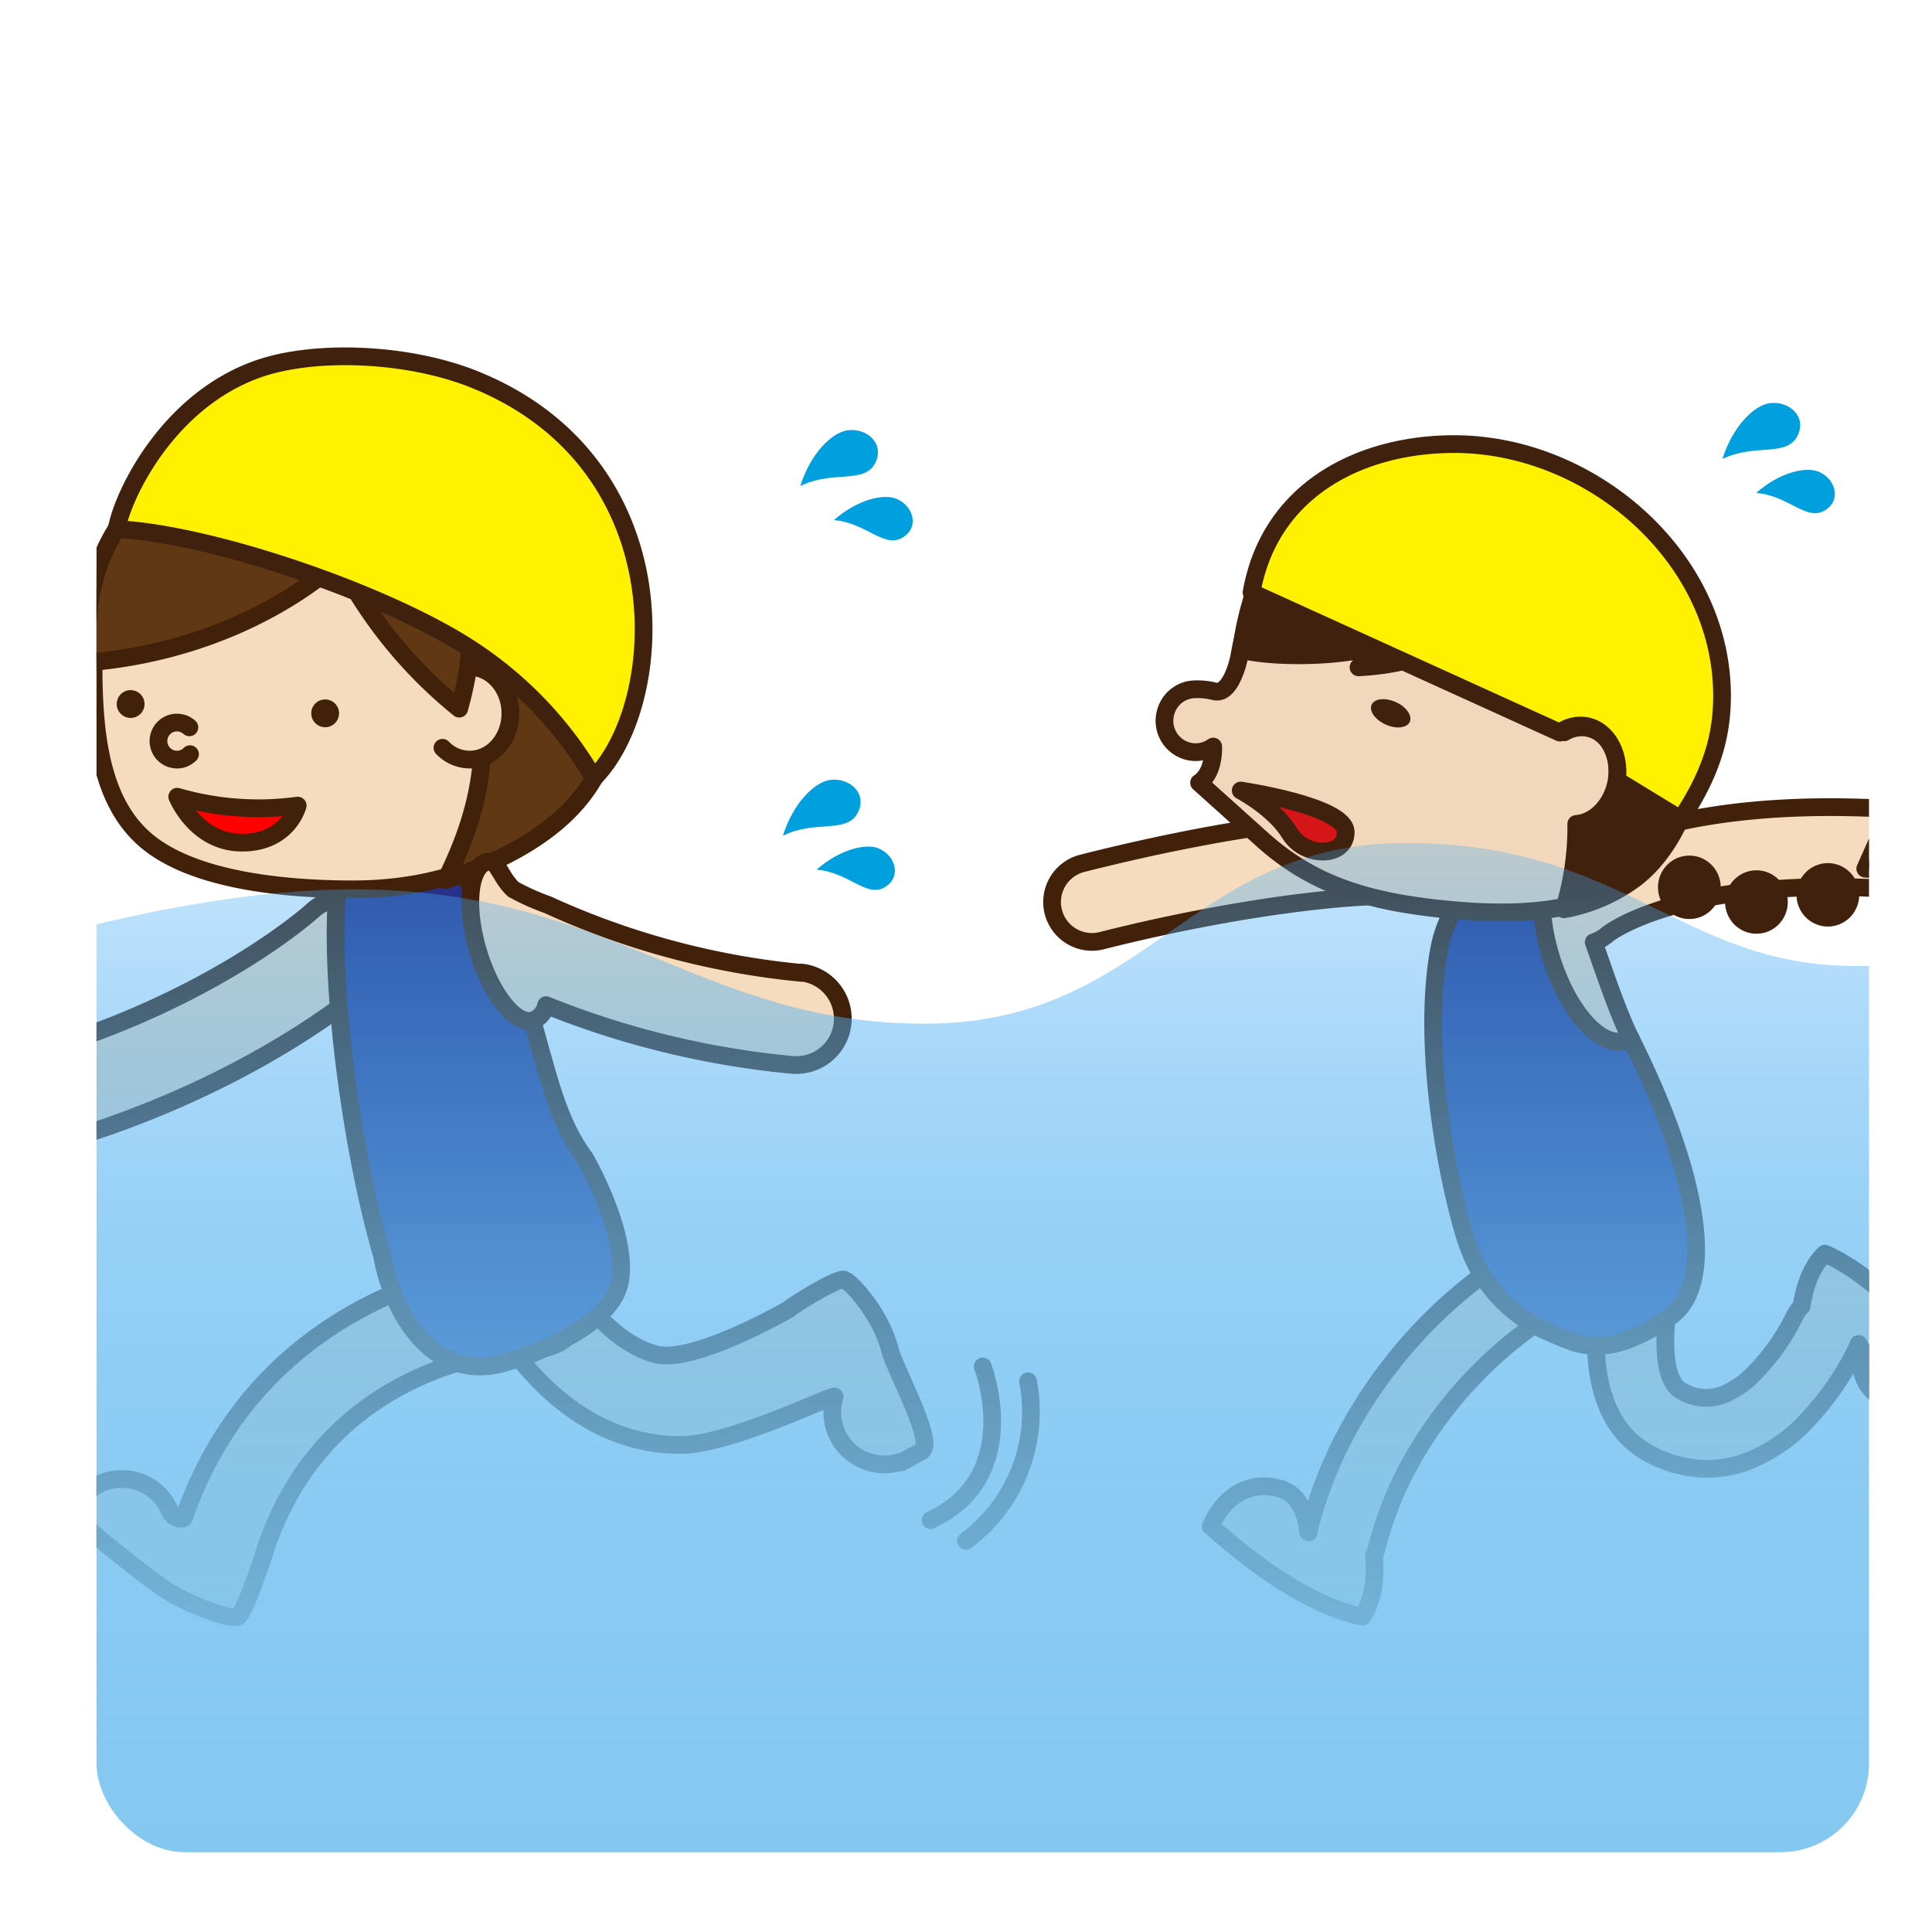 <svg id="レイヤー_1" data-name="レイヤー 1" xmlns="http://www.w3.org/2000/svg" xmlns:xlink="http://www.w3.org/1999/xlink" viewBox="0 0 218 218"><defs><style>.cls-1,.cls-2{fill:none;}.cls-11,.cls-13,.cls-2,.cls-4{stroke:#42210b;}.cls-10,.cls-11,.cls-13,.cls-2,.cls-4,.cls-5,.cls-6,.cls-7,.cls-9{stroke-linecap:round;stroke-linejoin:round;stroke-width:2px;}.cls-3{clip-path:url(#clip-path);}.cls-4{fill:#f5dcbe;}.cls-5{fill:#f1d8bc;}.cls-10,.cls-5,.cls-6,.cls-7,.cls-9{stroke:#40210d;}.cls-6{fill:#273189;}.cls-7,.cls-8{fill:#40210d;}.cls-9{fill:#fff100;}.cls-10{fill:#d61518;}.cls-11{fill:red;}.cls-12{fill:#42210b;}.cls-13{fill:#603813;}.cls-14{fill:url(#名称未設定グラデーション_63);}.cls-15{fill:#009fde;}.cls-16{clip-path:url(#clip-path-2);}.cls-17{fill:url(#名称未設定グラデーション_54);}</style><clipPath id="clip-path"><rect id="SVGID" class="cls-1" x="10.89" y="9" width="200" height="200" rx="10"/></clipPath><linearGradient id="名称未設定グラデーション_63" x1="101" y1="226.86" x2="101" y2="95.12" gradientUnits="userSpaceOnUse"><stop offset="0" stop-color="#84c8f0"/><stop offset="0.14" stop-color="#82c7f0" stop-opacity="0.98"/><stop offset="0.29" stop-color="#7cc4f1" stop-opacity="0.92"/><stop offset="0.46" stop-color="#72c0f1" stop-opacity="0.82"/><stop offset="0.64" stop-color="#65baf2" stop-opacity="0.69"/><stop offset="0.82" stop-color="#54b2f4" stop-opacity="0.51"/><stop offset="1" stop-color="#3fa9f5" stop-opacity="0.3"/></linearGradient><clipPath id="clip-path-2"><rect id="SVGID-2" data-name="SVGID" class="cls-1" x="247" y="9" width="200" height="200" rx="10"/></clipPath><linearGradient id="名称未設定グラデーション_54" x1="337.13" y1="238.25" x2="337.13" y2="106.51" gradientUnits="userSpaceOnUse"><stop offset="0" stop-color="#bce2ec"/><stop offset="0.43" stop-color="#bae1ec"/><stop offset="0.58" stop-color="#b3deed"/><stop offset="0.7" stop-color="#a8d8ed"/><stop offset="0.78" stop-color="#97d1ef"/><stop offset="0.85" stop-color="#84c8f0"/><stop offset="0.87" stop-color="#7fc6f0" stop-opacity="0.95"/><stop offset="0.9" stop-color="#72c0f1" stop-opacity="0.82"/><stop offset="0.94" stop-color="#5eb7f3" stop-opacity="0.61"/><stop offset="1" stop-color="#41aaf5" stop-opacity="0.32"/><stop offset="1" stop-color="#3fa9f5" stop-opacity="0.3"/></linearGradient></defs><title>4-1-2 方向や速さを変える</title><path class="cls-2" d="M110.89,154.19s4.78,12.34-5.89,17.34"/><path class="cls-2" d="M116,155.86a18.15,18.15,0,0,1-7,18"/><g class="cls-3"><path class="cls-4" d="M205.91,141.46c-1.81,1.68-2.42,4.53-2.62,5.93a4.18,4.18,0,0,0-.81,1.15,24.74,24.74,0,0,1-4.71,6.59,9.91,9.91,0,0,1-3.51,2.31,5.38,5.38,0,0,1-4.51-.48c-3.14-1.68-1.76-11.48.39-17.61a4,4,0,0,0-2.39-5.12,3.92,3.92,0,0,0-5,2.42c-.78,2.21-7.29,21.71,3.38,27.4a13.78,13.78,0,0,0,6.49,1.69,12.94,12.94,0,0,0,4.19-.71,18,18,0,0,0,6.81-4.46,32.56,32.56,0,0,0,6-8.63,1.66,1.66,0,0,0,.1-.29c.18.3.27.49.27.49s-.63,3.93,2.12,5.38c3.56,1.87,6.77,0,8.49-2.56C218.76,152.57,212.76,144.47,205.91,141.46Z"/><ellipse class="cls-5" cx="167.12" cy="100.14" rx="3.45" ry="5.03" transform="translate(-21.46 51.2) rotate(-16.38)"/><path class="cls-4" d="M123.24,106.28a4.5,4.5,0,0,1-1.1-8.87c11.56-2.93,39.32-9,47.36-2.07a7.83,7.83,0,0,1,2.72,6.89,4.5,4.5,0,0,1-9-.31c-3.89-2.06-21.57-.17-38.9,4.22A4.75,4.75,0,0,1,123.24,106.28Z"/><path class="cls-4" d="M174.13,144.11a3.91,3.91,0,0,0-5.44-1.25,54,54,0,0,0-16.17,17.76,47.94,47.94,0,0,0-4.84,12.06,2,2,0,0,0,0,.24l-.1-.11s-.17-4-3.15-4.84c-3.86-1.1-6.63,1.42-7.81,4.25,2.28,2,9.77,8.66,17.08,10.2,1.69-2.36,1.43-6,1.33-6.93a3.66,3.66,0,0,0,.33-.85,39.88,39.88,0,0,1,3.91-9.79,47.16,47.16,0,0,1,13.66-15.22A4,4,0,0,0,174.13,144.11Z"/><path class="cls-6" d="M184.33,117.86c-.12-.25-.23-.51-.35-.76a2.8,2.8,0,0,1-.65.32c-2.81.82-6.56-3.53-8.38-9.73-1.4-4.74-1.25-9.19.16-11.38A29.68,29.68,0,0,0,172.56,93c-2.12,2.45-8.91,7-10.2,14.23-2.26,12.75,2,30.31,3.47,33.81a16.42,16.42,0,0,0,8.9,9.27c3,1.23,6.24,3.51,13.78-1.77C193.42,145.08,192.05,133.46,184.33,117.86Z"/><path class="cls-4" d="M216.75,91.52c-26.44-2.21-37.67,4.41-40.56,6.56q-.51-.89-1.08-1.77A10,10,0,0,0,174,101.7a4.76,4.76,0,0,0,0,1,23.71,23.71,0,0,0,.92,5c1.82,6.2,5.57,10.55,8.38,9.73a2.8,2.8,0,0,0,.65-.32c-1.67-3.55-2.82-7.19-4.12-10.79a4.6,4.6,0,0,0,1.57-.9c.08-.07,8.92-7.06,34.57-4.92a4.5,4.5,0,1,0,.75-9Z"/><path class="cls-5" d="M135.3,88.32c1.77-1.15,1.59-4.08,1.59-4.08a3.43,3.43,0,0,1-2.37.61,3.54,3.54,0,0,1-2.94-4.65,3.48,3.48,0,0,1,3-2.41A7.7,7.7,0,0,1,137,78c1.78.49,2.69-3.15,2.83-3.91,2.46-14.21,13.54-24.51,27.92-23A27.9,27.9,0,0,1,192.31,82c-.71,6.83-3.22,13.33-7.64,16.78-5.54,4.34-13.82,4.67-22.25,3.76s-14.4-2.85-19.85-7.69Z"/><path class="cls-7" d="M167.75,51.47a24.79,24.79,0,0,0-26.2,15.29,34,34,0,0,0-1.5,6.53c1.76.66,11.61,1.54,19-1.48a27.68,27.68,0,0,1-5.76,3.49c6.44-.32,11-2.4,16.66-6.11,1.79,8.68,3.24,10.31,6.56,13.44a3.8,3.8,0,0,1,2.88-.44c2.35.6,3.66,3.49,2.91,6.44-.62,2.47-2.47,4.2-4.44,4.34a31.65,31.65,0,0,1-1.39,9.63,19.06,19.06,0,0,0,8.12-3.53c4.43-3.46,6.93-10,7.65-16.78A27.91,27.91,0,0,0,167.75,51.47Z"/><ellipse class="cls-8" cx="156.93" cy="80.49" rx="1.39" ry="2.36" transform="translate(19.08 190.51) rotate(-65.75)"/><ellipse class="cls-7" cx="190.62" cy="100.12" rx="2.54" ry="2.58"/><ellipse class="cls-7" cx="198.19" cy="101.78" rx="2.54" ry="2.58"/><ellipse class="cls-7" cx="206.25" cy="100.97" rx="2.54" ry="2.58"/><polygon class="cls-7" points="210.47 98.02 212.97 92.41 215.5 98.39 210.47 98.02"/><path class="cls-9" d="M164.09,50.11c-10.42,0-20.79,5-22.87,16.74L176,82.66a3.88,3.88,0,0,1,2.85-.76c2.42.35,4,3.11,3.6,6.15l7.2,4.4c3.76-5.64,4.66-9.86,4.66-14C194.27,62.78,179.47,50.11,164.09,50.11Z"/><path class="cls-10" d="M140,89.2s11.76,1.73,11.84,4.65-4.61,3-6.31.18S140,89.2,140,89.2Z"/><path class="cls-4" d="M100.4,152.26c-1-3.92-4.33-7.62-5.16-7.86s-6.27,3.21-6.16,3.29c-.18.11-10.93,6.29-15.12,5.12-6.59-1.83-11-10.32-12.21-13.44a4.92,4.92,0,0,0-9.24,3.4c.24.65,6,15.9,18.75,19.51a20.26,20.26,0,0,0,5.52.77c5.67,0,17.58-5.91,17.39-5.44a5.89,5.89,0,0,0,7.6,7.29l0,.08,2.18-1.2C105.63,162.87,101,154.6,100.4,152.26Z"/><path class="cls-4" d="M60.87,142.3c-10.4,0-32.17,6-40.09,28.91-.14.41-1.38,0-1.56-.61a5.89,5.89,0,0,0-10.49-.91l-.08,0-.38.91h0c-.28.7,7.5,6.69,9.45,8.12,3.27,2.4,8.31,4.06,9.11,3.72s3.17-7.73,3.25-8c7.56-21.83,29.82-22.27,30.81-22.28a4.93,4.93,0,0,0,0-9.85Z"/><path class="cls-4" d="M3.24,129.62a5.23,5.23,0,0,1-1.38-10.27c21.53-5.87,33.28-16.47,33.39-16.58a5.23,5.23,0,0,1,7.07,7.71c-.55.5-13.76,12.43-37.71,19A5.43,5.43,0,0,1,3.24,129.62Z"/><path class="cls-6" d="M66,130.67c-3.13-4.18-4.18-9.41-6.27-16.73-3.54-12.38-13.26-24.29-17.77-23-7.32,2.09-3.5,35,1.15,50.75C44,146.94,48,155.58,56,154c.08.08,13.07-3.27,14-9.63C70.8,138.9,66,130.67,66,130.67Z"/><path class="cls-4" d="M69.1,75.26c0,16.17-13.1,25.09-29.27,25.09-8,0-17.72-1.06-23-5.23s-6.27-11.7-6.27-19.86a29.27,29.27,0,1,1,58.54,0Z"/><path class="cls-4" d="M21.44,85.1a2.05,2.05,0,0,1-1.47.61,2.09,2.09,0,1,1,0-4.18,2.12,2.12,0,0,1,1.4.54"/><path class="cls-11" d="M20,89.9a32.9,32.9,0,0,0,13.59,1s-1.05,4.18-6.28,4.18S20,89.9,20,89.9Z"/><circle class="cls-12" cx="36.69" cy="80.49" r="1.57"/><circle class="cls-12" cx="14.74" cy="79.44" r="1.57"/><path class="cls-13" d="M15.86,58.46C21,49.12,30.42,43.9,44,44.94S66,57.49,69.1,65.85c1.69,4.51,2,14.74-2.09,22C63.48,94,56.07,97.38,50.28,99.31c4.18-8.37,6.28-17.78,1-28.23S28.33,55.4,15.86,58.46Z"/><path class="cls-4" d="M49.76,76.79A4.34,4.34,0,0,1,53,75.26c2.53,0,4.59,2.34,4.59,5.23S55.54,85.71,53,85.71a4.28,4.28,0,0,1-3.07-1.33"/><path class="cls-13" d="M38.26,63.24S28.33,73.17,10,74.74c-.52-4.71,0-12.55,5.75-18.3s13.59-5.23,24.57.52c5.75-2.61,9.93,2.62,11.5,8.37s1.57,8.88,0,14.63A51.49,51.49,0,0,1,38.26,63.24Z"/><path class="cls-9" d="M13.17,59.71c10.5.48,30.22,7.19,39.86,13.46A43.51,43.51,0,0,1,67,87.81c8.32-8.37,10-35.43-13.33-44.94-7.52-3.07-18-3.46-24.35-1.31C18.83,45.13,13.75,56.12,13.17,59.71Z"/><path class="cls-4" d="M90.48,109.78a89.19,89.19,0,0,1-28.71-7.7,26.23,26.23,0,0,1-3.85-1.73c-1.6-1.52-1.75-3.45-3-3.1-2,.59-2.45,5.08-1,10s4.25,8.48,6.25,7.89a2.4,2.4,0,0,0,1.45-1.72,99.21,99.21,0,0,0,27.86,6.75,3.85,3.85,0,0,0,.48,0,5.23,5.23,0,0,0,.46-10.43Z"/><path class="cls-14" d="M-28.33,117.19s38.89-16.84,68.16-16.84S79,115.51,104.34,115.51,134,95.12,158.67,95.12s31,13.88,50.66,13.88,21-2.84,21-2.84l-1.66,120.7-239.67-2Z"/></g><path class="cls-15" d="M90.3,54.85c1.15-3.67,3.51-6,5.28-6.29,2.24-.33,4.25,1.5,3.2,3.64C97.55,54.7,94,53,90.3,54.85Z"/><path class="cls-15" d="M94.1,58.68c2.62-2.3,5.56-3,7.05-2.4,1.9.8,2.6,3.16.78,4.32C99.8,62,97.81,59,94.1,58.68Z"/><path class="cls-15" d="M88.34,94.3c1.15-3.66,3.51-6,5.28-6.29,2.24-.32,4.25,1.5,3.2,3.64C95.59,94.15,92,92.46,88.34,94.3Z"/><path class="cls-15" d="M92.14,98.13c2.62-2.3,5.56-3,7-2.4,1.9.8,2.6,3.16.78,4.33C97.84,101.42,95.85,98.43,92.14,98.13Z"/><path class="cls-15" d="M194.35,51.79c1.16-3.66,3.51-6,5.28-6.29,2.25-.32,4.26,1.5,3.21,3.64C201.61,51.64,198,50,194.35,51.79Z"/><path class="cls-15" d="M198.16,55.62c2.61-2.3,5.55-3,7.05-2.4,1.89.8,2.59,3.16.77,4.33C203.85,58.91,201.86,55.92,198.16,55.62Z"/><g class="cls-16"><path class="cls-17" d="M207.79,128.58s38.89-16.84,68.16-16.84,39.18,15.16,64.51,15.16,29.67-20.39,54.33-20.39,31,13.88,50.67,13.88,21-2.84,21-2.84l-1.67,120.7-239.66-2Z"/></g></svg>